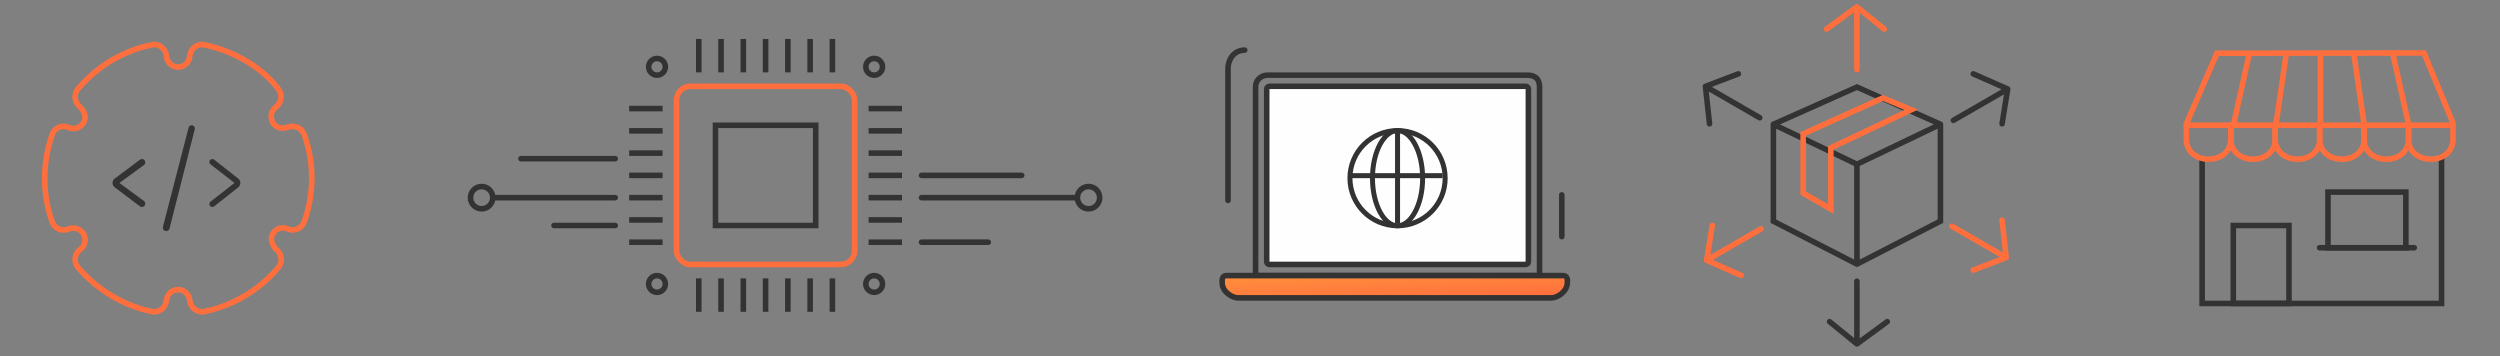 <svg width="449" height="64" viewBox="0 0 449 64" fill="none" xmlns="http://www.w3.org/2000/svg">
<rect x="0" y="0" width="449" height="64" fill="#808080" stroke="none"/>
<path d="M54.645 24.194C54.259 23.032 52.977 22.413 51.836 22.806C50.76 23.178 49.624 23.084 48.979 22.003C48.444 21.035 48.715 19.812 49.607 19.172C50.571 18.436 50.767 17.044 50.045 16.062C46.978 11.895 41.662 9.066 36.682 8.045C35.424 7.782 34.218 8.736 34.092 9.995C34.038 11.18 33.053 12.096 31.891 12.042C30.803 11.992 29.932 11.104 29.882 9.995C29.755 8.735 28.55 7.783 27.291 8.045C22.137 9.102 17.473 11.875 14.035 15.928C13.241 16.85 13.331 18.254 14.236 19.064C15.32 20.147 15.581 21.161 14.933 22.14C14.348 23.023 13.213 23.333 12.273 22.865C11.164 22.386 9.884 22.913 9.413 24.042C7.607 29.082 7.548 34.766 9.355 39.806C9.742 40.968 10.98 41.59 12.121 41.196C13.164 40.682 14.566 41.07 15.071 42.133C15.523 43.085 15.223 44.23 14.367 44.828C13.403 45.563 13.207 46.956 13.929 47.938C17.367 51.992 22.136 54.899 27.291 55.955C28.551 56.218 29.758 55.262 29.882 54C29.974 52.816 30.991 51.931 32.153 52.025C33.188 52.108 34.01 52.946 34.092 54C34.219 55.272 35.454 56.219 36.709 55.951C41.863 54.895 46.527 52.121 49.965 48.068C50.759 47.145 50.669 45.741 49.764 44.932C48.809 44.078 48.432 42.827 49.087 41.852C49.673 40.98 50.797 40.675 51.731 41.135C52.911 41.642 54.228 40.981 54.645 39.802C56.452 34.762 56.452 29.234 54.645 24.194Z" stroke="#FF6F3D"/>
<path d="M34.422 22.5C34.796 22.5 35.069 22.852 34.977 23.214L30.447 41.04C30.379 41.311 30.135 41.5 29.856 41.5V41.5C29.457 41.5 29.165 41.123 29.265 40.737L33.867 22.93C33.932 22.677 34.161 22.5 34.422 22.5V22.5Z" fill="#333333"/>
<path d="M37.809 29.515C37.408 29.203 37.629 28.56 38.137 28.56V28.56C38.256 28.56 38.373 28.6 38.467 28.674L42.79 32.074C43.298 32.474 43.299 33.244 42.792 33.645L38.467 37.06C38.373 37.135 38.256 37.175 38.136 37.175V37.175C37.627 37.175 37.406 36.532 37.807 36.219L42.114 32.859L37.809 29.515Z" fill="#333333"/>
<path d="M25.902 29.595C26.293 29.22 26.028 28.56 25.486 28.56C25.33 28.56 25.18 28.621 25.068 28.729L20.516 32.142C20.111 32.534 20.11 33.184 20.515 33.577L25.067 37.005C25.18 37.114 25.33 37.175 25.487 37.175C26.029 37.175 26.296 36.515 25.904 36.139L21.45 32.859L25.902 29.595Z" fill="#333333"/>
<g clip-path="url(#clip0_3345_10872)">
<rect x="121.5" y="15.5" width="32" height="32" rx="2.5" stroke="#FF6F3D"/>
<circle r="1.5" transform="matrix(-1 0 0 1 118 12)" stroke="#333333"/>
<circle r="1.5" transform="matrix(-1 0 0 1 157 12)" stroke="#333333"/>
<circle r="1.5" transform="matrix(-1 0 0 1 118 51)" stroke="#333333"/>
<circle r="1.5" transform="matrix(-1 0 0 1 157 51)" stroke="#333333"/>
<rect x="128.5" y="22.5" width="18" height="18" stroke="#333333"/>
<path fill-rule="evenodd" clip-rule="evenodd" d="M126 7V13H125V7H126ZM130 7V13H129V7H130ZM134 13V7H133V13H134ZM138 7V13H137V7H138ZM142 13V7H141V13H142ZM146 7V13H145V7H146ZM150 13V7H149V13H150Z" fill="#333333"/>
<path fill-rule="evenodd" clip-rule="evenodd" d="M126 50V56H125V50H126ZM130 50V56H129V50H130ZM134 56V50H133V56H134ZM138 50V56H137V50H138ZM142 56V50H141V56H142ZM146 50V56H145V50H146ZM150 56V50H149V56H150Z" fill="#333333"/>
<path fill-rule="evenodd" clip-rule="evenodd" d="M162 20L156 20V19H162V20ZM162 24L156 24V23L162 23V24ZM156 28H162V27L156 27V28ZM162 32H156V31H162V32ZM156 36H162V35H156V36ZM162 40H156V39H162V40ZM156 44H162V43H156V44Z" fill="#333333"/>
<path fill-rule="evenodd" clip-rule="evenodd" d="M119 20L113 20V19H119V20ZM119 24L113 24V23L119 23V24ZM113 28H119V27L113 27V28ZM119 32H113V31H119V32ZM113 36H119V35H113V36ZM119 40H113V39H119V40ZM113 44H119V43H113V44Z" fill="#333333"/>
<path fill-rule="evenodd" clip-rule="evenodd" d="M165 43.5C165 43.224 165.224 43 165.5 43H177.499C177.775 43 177.999 43.224 177.999 43.5C177.999 43.776 177.775 44 177.499 44H165.5C165.224 44 165 43.776 165 43.5Z" fill="#333333"/>
<path fill-rule="evenodd" clip-rule="evenodd" d="M93.066 28.5C93.066 28.224 93.29 28 93.566 28H110.5C110.776 28 111 28.224 111 28.5C111 28.776 110.776 29 110.5 29H93.566C93.29 29 93.066 28.776 93.066 28.5Z" fill="#333333"/>
<path fill-rule="evenodd" clip-rule="evenodd" d="M183.999 31.5C183.999 31.776 183.775 32 183.499 32H173.742H165.5C165.224 32 165 31.776 165 31.5C165 31.224 165.224 31 165.5 31H173.742H183.499C183.775 31 183.999 31.224 183.999 31.5Z" fill="#333333"/>
<path fill-rule="evenodd" clip-rule="evenodd" d="M99.001 40.5C99.001 40.776 99.224 41 99.501 41H102.416H110.5C110.776 41 111 40.776 111 40.5C111 40.224 110.776 40 110.5 40H102.416H99.501C99.224 40 99.001 40.224 99.001 40.5Z" fill="#333333"/>
<path fill-rule="evenodd" clip-rule="evenodd" d="M195.5 38C196.881 38 198 36.881 198 35.5C198 34.119 196.881 33 195.5 33C194.291 33 193.282 33.859 193.05 35H165.5C165.224 35 165 35.224 165 35.5C165 35.776 165.224 36 165.5 36H193.05C193.282 37.141 194.291 38 195.5 38ZM194 35.513C194.007 36.335 194.676 37 195.5 37C196.328 37 197 36.328 197 35.5C197 34.672 196.328 34 195.5 34C194.676 34 194.007 34.665 194 35.487C194 35.492 194 35.496 194 35.5C194 35.504 194 35.508 194 35.513Z" fill="#333333"/>
<path fill-rule="evenodd" clip-rule="evenodd" d="M86.5 38C85.119 38 84 36.881 84 35.5C84 34.119 85.119 33 86.5 33C87.71 33 88.72 33.86 88.951 35.002C88.967 35.001 88.983 35 89 35H110.5C110.776 35 111 35.224 111 35.5C111 35.776 110.776 36 110.5 36H89C88.983 36 88.967 35.999 88.951 35.998C88.72 37.14 87.71 38 86.5 38ZM85 35.5C85 36.328 85.672 37 86.5 37C87.328 37 88 36.328 88 35.5C88 34.672 87.328 34 86.5 34C85.672 34 85 34.672 85 35.5Z" fill="#333333"/>
</g>
<path d="M225.5 49V49.5H226H276H276.5V49V15.631C276.5 15.062 276.39 14.498 275.998 14.083C275.601 13.662 275.014 13.5 274.307 13.5H265.082H227.628C226.471 13.5 225.5 14.415 225.5 15.569V49Z" stroke="#333333"/>
<path d="M267.936 15.5H274C274.276 15.5 274.5 15.724 274.5 16V47C274.5 47.276 274.276 47.5 274 47.5H228C227.724 47.5 227.5 47.276 227.5 47V16C227.5 15.724 227.724 15.5 228 15.5H267.936Z" fill="#FEFEFE" stroke="#333333"/>
<path d="M275.809 49.5H225.641H220.217C219.72 49.5 219.5 49.962 219.5 50.274V50.77C219.5 51.692 220.041 52.38 220.609 52.814C220.897 53.034 221.207 53.202 221.495 53.316C221.775 53.427 222.067 53.5 222.317 53.5H250.711H278.683C278.938 53.5 279.233 53.422 279.514 53.306C279.803 53.187 280.112 53.013 280.399 52.786C280.965 52.337 281.5 51.634 281.5 50.707V50.274C281.5 49.962 281.28 49.5 280.783 49.5H275.809Z" fill="url(#paint0_linear_3345_10872)" stroke="#333333"/>
<path fill-rule="evenodd" clip-rule="evenodd" d="M253.72 37.927C254.529 36.456 255.058 34.362 255.058 32C255.058 29.638 254.529 27.544 253.72 26.073C252.894 24.571 251.895 23.9 251 23.9C250.104 23.9 249.106 24.571 248.279 26.073C247.47 27.544 246.942 29.638 246.942 32C246.942 34.362 247.47 36.456 248.279 37.927C249.106 39.429 250.104 40.1 251 40.1C251.895 40.1 252.894 39.429 253.72 37.927ZM251 41C253.734 41 255.95 36.971 255.95 32C255.95 27.029 253.734 23 251 23C248.266 23 246.05 27.029 246.05 32C246.05 36.971 248.266 41 251 41Z" fill="#333333"/>
<path fill-rule="evenodd" clip-rule="evenodd" d="M251 40.1C255.473 40.1 259.1 36.474 259.1 32C259.1 27.526 255.473 23.9 251 23.9C246.526 23.9 242.9 27.526 242.9 32C242.9 36.474 246.526 40.1 251 40.1ZM251 41C255.97 41 260 36.971 260 32C260 27.029 255.97 23 251 23C246.029 23 242 27.029 242 32C242 36.971 246.029 41 251 41Z" fill="#333333"/>
<path fill-rule="evenodd" clip-rule="evenodd" d="M259.099 32H242.393V31.1H259.099V32Z" fill="#333333"/>
<path fill-rule="evenodd" clip-rule="evenodd" d="M250.55 40.1L250.55 23.325L251.45 23.325L251.45 40.1L250.55 40.1Z" fill="#333333"/>
<path d="M280.5 42.5V38.435V35" stroke="#333333" stroke-linecap="round"/>
<path d="M223.55 9C221.537 9 220.55 10.804 220.55 12.26V36" stroke="#333333" stroke-linecap="round" stroke-linejoin="round"/>
<path d="M318.5 22.327V39.733L333.51 47.436M318.5 22.327L333.51 15.634L348.502 22.319M318.5 22.327L333.5 29.5M333.51 47.436L348.502 39.718V22.319M333.51 47.436L333.5 29.5M348.502 22.319L333.5 29.5" stroke="#333333" stroke-linecap="round"/>
<path d="M323.847 24.052L338.171 17.588L343.25 19.715L328.815 26.553V37.55L323.847 34.678V24.052Z" stroke="#FF6F3D" stroke-linecap="round"/>
<path d="M333.499 12.5V1.23M333.499 1.23L328.05 5.226M333.499 1.23L338.404 5.226" stroke="#FF6F3D" stroke-linecap="round"/>
<path d="M333.502 50.505V61.768M333.502 61.768L338.951 57.771M333.502 61.768L328.597 57.771" stroke="#333333" stroke-linecap="round"/>
<path d="M350.827 21.618L360.581 15.987M360.581 15.987L354.395 13.265M360.581 15.987L359.572 22.232" stroke="#333333" stroke-linecap="round"/>
<path d="M316.269 41.106L306.515 46.737M306.515 46.737L312.701 49.459M306.515 46.737L307.524 40.492" stroke="#FF6F3D" stroke-linecap="round"/>
<path d="M350.555 40.626L360.308 46.257M360.308 46.257L359.572 39.54M360.308 46.257L354.395 48.507" stroke="#FF6F3D" stroke-linecap="round"/>
<path d="M316.048 21.146L306.295 15.515M306.295 15.515L307.031 22.232M306.295 15.515L312.208 13.265" stroke="#333333" stroke-linecap="round"/>
<path d="M395.503 28.5L395.503 54.5H438.5V28.25" stroke="#333333"/>
<rect x="401.102" y="40.5" width="10" height="14" stroke="#333333"/>
<path d="M418.102 34.5H432.09V44.5H418.102V34.5Z" stroke="#333333"/>
<path d="M404.008 9.5L401.148 22.343" stroke="#FF6F3D"/>
<path d="M429.716 9.5L432.577 22.343" stroke="#FF6F3D"/>
<path d="M422.733 9.5L424.595 22.343" stroke="#FF6F3D"/>
<path d="M410.629 9.5L408.766 22.343" stroke="#FF6F3D"/>
<path d="M416.747 9.592V22.343" stroke="#FF6F3D"/>
<path d="M416.602 44.495H433.602" stroke="#333333" stroke-linecap="round"/>
<path d="M440.602 22.2L435.337 9.509L398.155 9.56L392.602 22.412" stroke="#FF6F3D"/>
<path d="M393.167 22.5H392.667V23V25.022C392.667 26.202 393.179 27.111 393.949 27.715C394.707 28.308 395.693 28.592 396.657 28.595C397.62 28.598 398.608 28.319 399.367 27.727C400.139 27.123 400.65 26.21 400.65 25.022V23V22.5H400.15H393.167Z" stroke="#FF6F3D"/>
<path d="M401.148 22.5H400.648V23V25.022C400.648 26.202 401.16 27.111 401.931 27.715C402.688 28.308 403.675 28.592 404.638 28.595C405.602 28.598 406.59 28.319 407.348 27.727C408.12 27.123 408.631 26.21 408.631 25.022V23V22.5H408.131H401.148Z" stroke="#FF6F3D"/>
<path d="M409.129 22.5H408.629V23V25.022C408.629 26.202 409.141 27.111 409.912 27.715C410.669 28.308 411.656 28.592 412.619 28.595C413.583 28.598 414.571 28.319 415.329 27.727C416.101 27.123 416.612 26.21 416.612 25.022V23V22.5H416.112H409.129Z" stroke="#FF6F3D"/>
<path d="M417.11 22.5H416.61V23V25.022C416.61 26.202 417.123 27.111 417.893 27.715C418.65 28.308 419.637 28.592 420.601 28.595C421.564 28.598 422.552 28.319 423.311 27.727C424.083 27.123 424.594 26.21 424.594 25.022V23V22.5H424.094H417.11Z" stroke="#FF6F3D"/>
<path d="M425.091 22.5H424.591V23V25.022C424.591 26.202 425.104 27.111 425.874 27.715C426.631 28.308 427.618 28.592 428.582 28.595C429.545 28.598 430.533 28.319 431.291 27.727C432.064 27.123 432.575 26.21 432.575 25.022V23V22.5H432.075H425.091Z" stroke="#FF6F3D"/>
<path d="M433.072 22.5H432.572V23V25.022C432.572 26.202 433.085 27.111 433.855 27.715C434.612 28.308 435.599 28.592 436.563 28.595C437.526 28.598 438.514 28.319 439.272 27.727C440.045 27.123 440.556 26.21 440.556 25.022V23V22.5H440.056H433.072Z" stroke="#FF6F3D"/>
<defs>
<linearGradient id="paint0_linear_3345_10872" x1="220" y1="49.883" x2="220.284" y2="55.874" gradientUnits="userSpaceOnUse">
<stop stop-color="#FF8E3D"/>
<stop offset="1" stop-color="#FF6F3D"/>
</linearGradient>
<clipPath id="clip0_3345_10872">
<rect width="114" height="64" fill="white" transform="translate(84)"/>
</clipPath>
</defs>
</svg>
